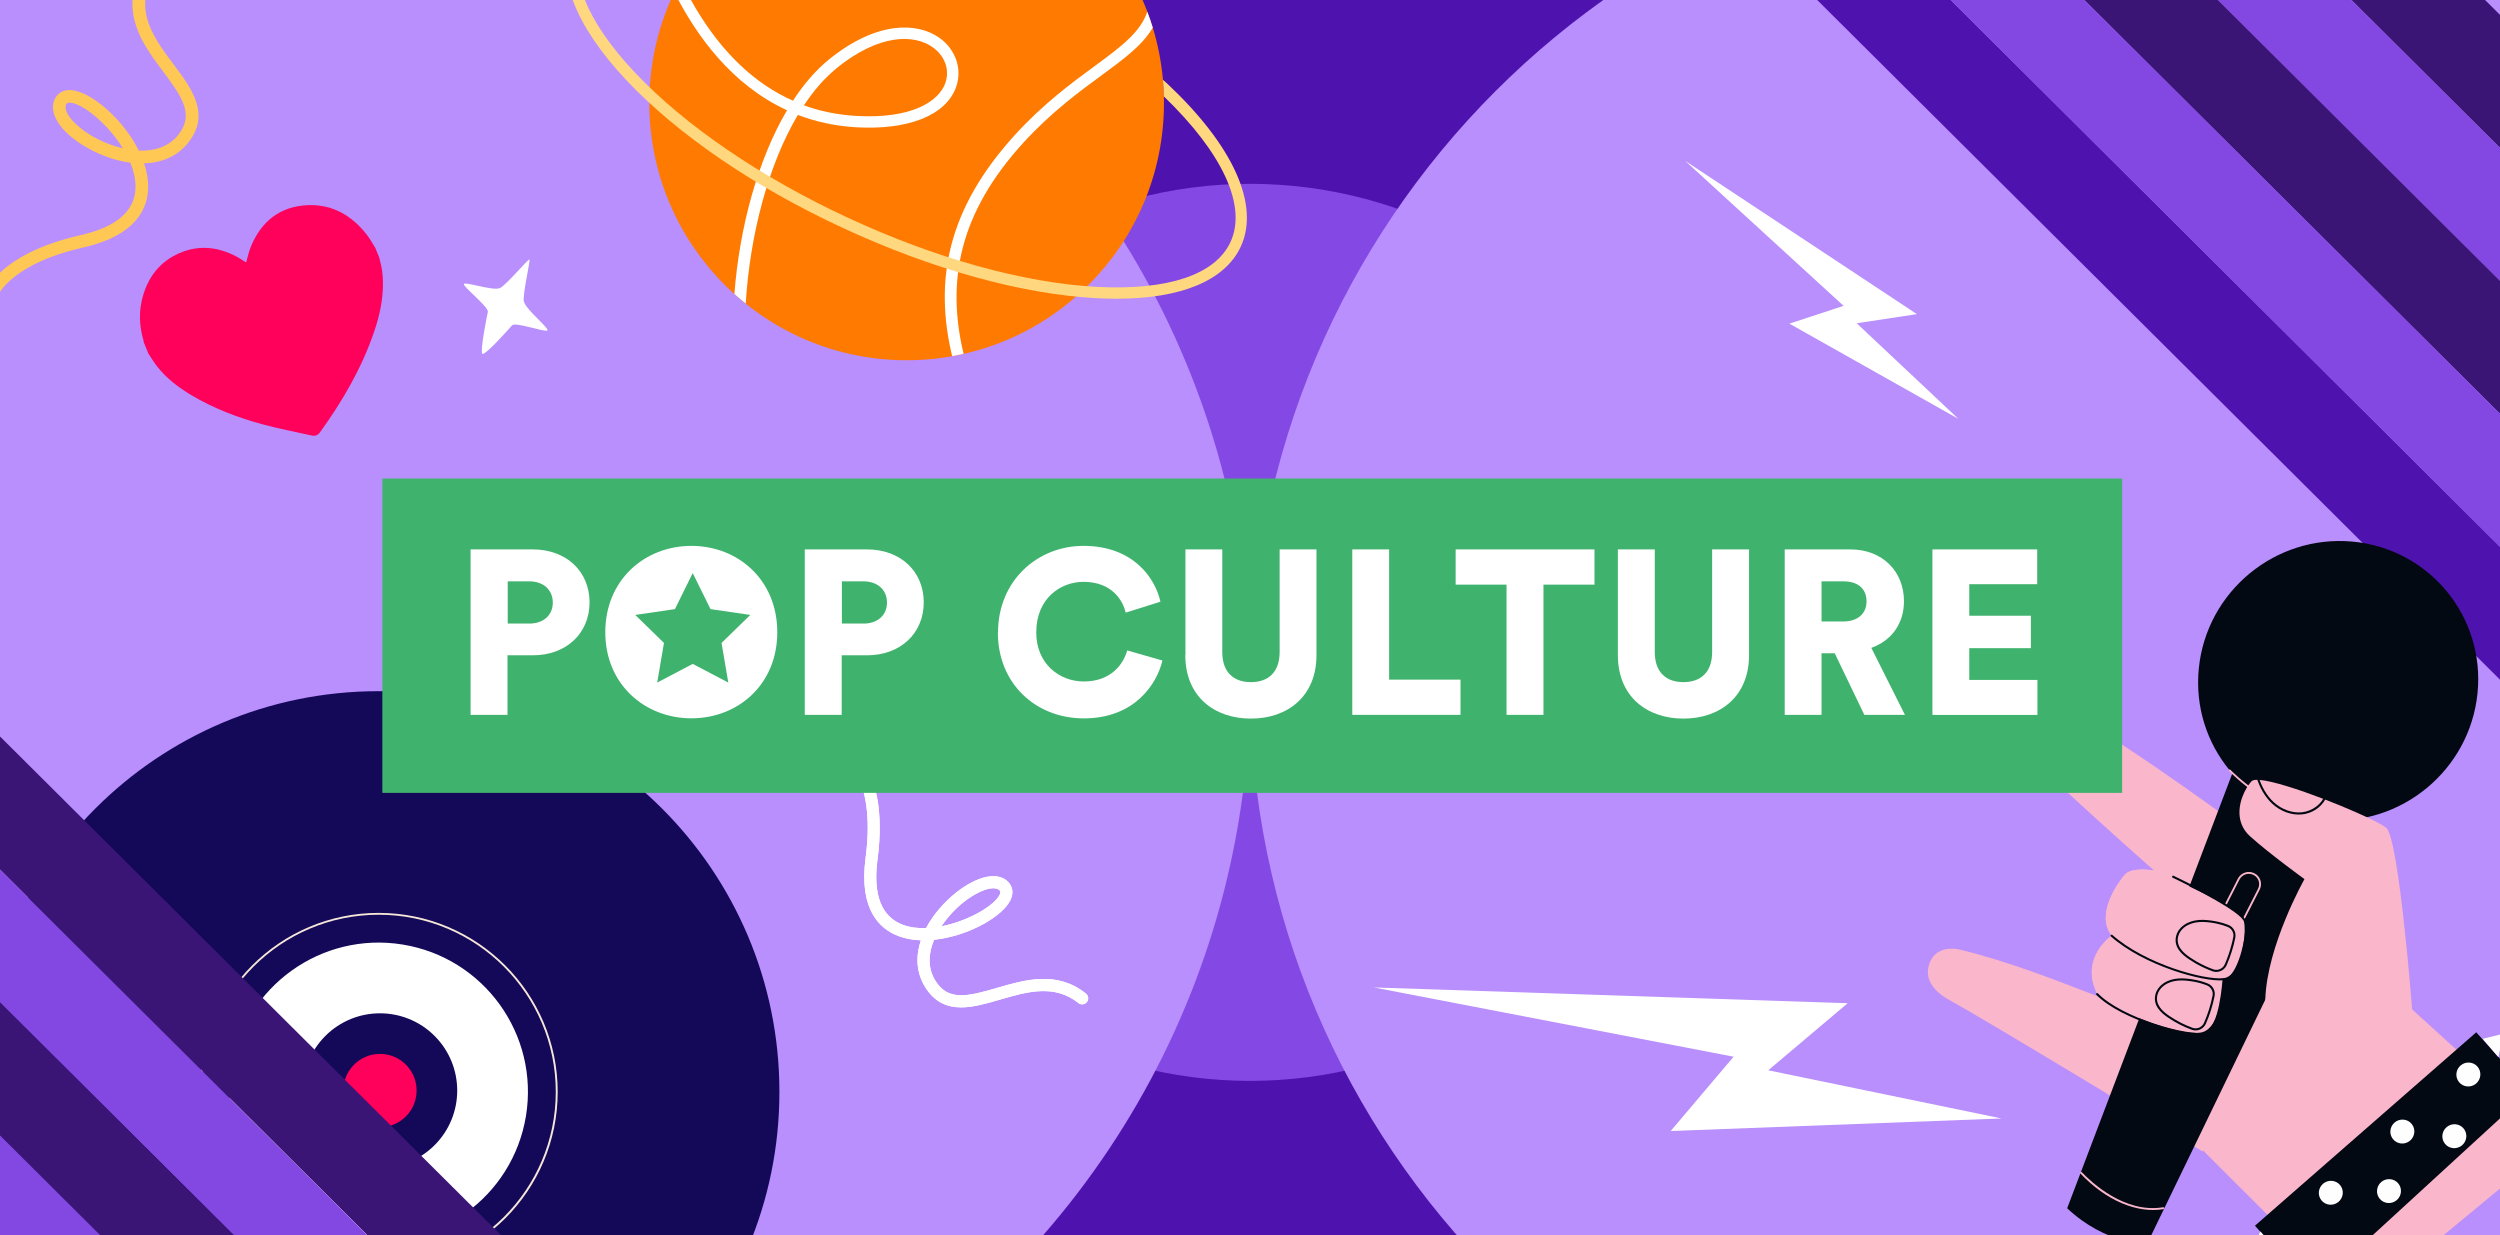 <svg width="340" height="168" viewBox="0 0 340 168" fill="none" xmlns="http://www.w3.org/2000/svg">
<g clip-path="url(#clip0_2669_11174)">
<rect width="340" height="168" fill="#4E13AF"/>
<g filter="url(#filter0_f_2669_11174)">
<circle cx="170" cy="86" r="61" fill="#8448E4"/>
</g>
<circle cx="56" cy="93" r="114" fill="#B98EFD"/>
<path d="M398 93C398 155.96 346.96 207 284 207C221.04 207 170 155.96 170 93C170 30.04 221.04 -21 284 -21C346.96 -21 398 30.04 398 93Z" fill="#B98EFD"/>
<path d="M51.033 33.699L51.62 35.141C51.631 35.219 51.632 35.298 51.653 35.372C51.936 36.33 52.059 37.309 52.079 38.303C52.127 40.662 51.631 42.921 50.88 45.121C49.178 50.111 46.555 54.585 43.505 58.816C43.229 59.197 42.852 59.332 42.394 59.23C40.202 58.741 37.994 58.321 35.823 57.739C32.391 56.82 29.077 55.562 25.995 53.723C24.235 52.673 22.619 51.437 21.338 49.8C20.912 49.254 20.559 48.649 20.174 48.072L19.562 46.567C19.545 46.467 19.533 46.366 19.506 46.271C18.915 44.265 18.863 42.255 19.438 40.256C20.155 37.766 21.588 35.825 23.897 34.662C26.669 33.267 29.456 33.451 32.199 34.91C32.648 35.148 33.068 35.443 33.474 35.697C33.686 34.974 33.834 34.233 34.116 33.549C35.542 30.093 38.078 28.075 41.818 27.904C45.136 27.752 47.786 29.254 49.847 31.868C50.295 32.437 50.641 33.09 51.035 33.702L51.033 33.699Z" fill="#FF005A"/>
<path d="M123.302 48.993C142.63 48.993 158.299 33.325 158.299 13.997C158.299 -5.331 142.63 -21 123.302 -21C103.974 -21 88.305 -5.331 88.305 13.997C88.305 33.325 103.974 48.993 123.302 48.993Z" fill="#FF7A00"/>
<path d="M156.775 3.759C156.553 3.029 156.299 2.299 156.029 1.585C155.124 4.362 152.474 6.346 148.839 9.013C145.744 11.282 141.903 14.108 138.063 18.314C128.809 28.455 127.032 38.153 129.492 48.438C130.016 48.342 130.539 48.231 131.047 48.12C128.698 38.28 130.397 29.011 139.205 19.377C142.951 15.282 146.728 12.505 149.76 10.283C152.839 8.029 155.394 6.14 156.775 3.759V3.759Z" fill="white"/>
<path d="M101.415 41.312C102.002 31.805 104.542 22.297 108.51 15.631C110.827 16.52 113.398 17.107 116.223 17.298C123.508 17.758 128.682 15.695 130.047 11.79C130.889 9.378 129.968 6.696 127.73 5.124C124.794 3.061 119.302 2.76 112.716 8.108C110.938 9.553 109.303 11.457 107.843 13.695C102.621 11.378 98.193 7.156 94.575 1.061C93.813 -0.224 93.146 -1.526 92.559 -2.764C92.257 -2.208 91.972 -1.653 91.702 -1.081C94.686 4.839 99.511 11.537 107.034 14.996C103.129 21.615 100.59 30.725 99.876 39.978C100.384 40.423 100.891 40.867 101.415 41.28V41.312ZM113.7 9.33C119.604 4.521 124.35 4.664 126.825 6.41C128.508 7.585 129.19 9.505 128.571 11.283C127.698 13.759 124.032 16.235 116.303 15.758C113.858 15.6 111.525 15.123 109.335 14.33C110.652 12.33 112.113 10.648 113.7 9.346V9.33Z" fill="white"/>
<path d="M158.695 11.33C158.521 11.171 158.33 11.013 158.156 10.854C158.219 11.6 158.267 12.346 158.283 13.108C166.298 20.837 169.615 28.027 167.345 32.915C165.282 37.375 158.807 39.534 149.125 39.01C139.205 38.47 127.206 35.137 115.35 29.63C103.478 24.122 93.194 17.107 86.369 9.886C79.719 2.839 77.195 -3.494 79.259 -7.954C81.116 -11.953 86.75 -14.128 94.829 -14.128C97.003 -14.128 99.352 -13.969 101.844 -13.652C102.431 -14.112 103.034 -14.54 103.653 -14.969C103.209 -15.033 102.764 -15.112 102.32 -15.175C89.496 -16.858 80.56 -14.477 77.846 -8.62C75.481 -3.542 78.116 3.41 85.226 10.949C92.178 18.314 102.637 25.456 114.684 31.027C126.73 36.613 138.92 39.994 149.03 40.55C149.998 40.597 150.934 40.629 151.839 40.629C160.648 40.629 166.599 38.153 168.742 33.55C171.377 27.868 167.71 19.774 158.68 11.314L158.695 11.33Z" fill="#FFD77F"/>
<path d="M51.5 203C81.6 203 106 178.6 106 148.5C106 118.4 81.6 94 51.5 94C21.401 94 -3 118.4 -3 148.5C-3 178.6 21.401 203 51.5 203Z" fill="#140958"/>
<path d="M71.533 151.761C73.339 140.697 65.834 130.264 54.771 128.459C43.707 126.653 33.274 134.158 31.468 145.221C29.663 156.285 37.168 166.718 48.231 168.524C59.295 170.329 69.728 162.824 71.533 151.761Z" fill="white"/>
<path d="M51.5 172.847C38.076 172.847 27.153 161.924 27.153 148.5C27.153 135.076 38.076 124.153 51.5 124.153C64.924 124.153 75.847 135.076 75.847 148.5C75.847 161.924 64.924 172.847 51.5 172.847ZM51.5 124.404C38.212 124.404 27.415 135.212 27.415 148.489C27.415 161.767 38.223 172.575 51.5 172.575C64.777 172.575 75.585 161.767 75.585 148.489C75.585 135.212 64.777 124.404 51.5 124.404V124.404Z" fill="#F7E7D8"/>
<path d="M59.105 155.742C63.207 151.64 63.207 144.989 59.105 140.887C55.002 136.784 48.351 136.784 44.249 140.887C40.147 144.989 40.147 151.64 44.249 155.742C48.351 159.845 55.002 159.845 59.105 155.742Z" fill="#140958"/>
<path d="M56.658 148.311C56.658 151.063 54.429 153.292 51.678 153.292C48.926 153.292 46.698 151.063 46.698 148.311C46.698 145.56 48.926 143.331 51.678 143.331C54.429 143.331 56.658 145.56 56.658 148.311Z" fill="#FF005A"/>
<path d="M460.44 140H478.61L307.83 -30H289.66L460.44 140Z" fill="#3A1575"/>
<path d="M442.26 140H460.42L289.64 -30H271.48L442.26 140Z" fill="#8347E2"/>
<path d="M424.1 140H442.27L271.49 -30H253.33L424.1 140Z" fill="#3A1575"/>
<path d="M387.78 140H405.94L235.16 -30H217L387.78 140Z" fill="#4E13AF"/>
<path d="M405.94 140H424.11L253.33 -30H235.16L405.94 140Z" fill="#8347E2"/>
<path d="M150.44 268H168.61L-2.17 98H-20.34L150.44 268Z" fill="#3A1575"/>
<path d="M132.26 268H150.42L-20.36 98H-38.52L132.26 268Z" fill="#8347E2"/>
<path d="M114.1 268H132.27L-38.51 98H-56.67L114.1 268Z" fill="#3A1575"/>
<path d="M77.78 268H95.94L-74.84 98H-93L77.78 268Z" fill="#4E13AF"/>
<path d="M95.94 268H114.11L-56.67 98H-74.84L95.94 268Z" fill="#8347E2"/>
<path d="M265.352 136.151C269.714 138.481 299.534 156.593 299.534 156.593L319.068 122.039L304.984 112.717C304.984 112.717 281.646 95.529 279.571 96.563C277.496 97.597 274.423 100.136 275.452 102.01C276.479 103.865 292.617 118.091 292.954 118.393L292.929 118.387C292.607 118.333 289.859 117.907 288.958 118.973C287.998 120.106 284.946 124.337 287.182 127.255C287.182 127.255 282.548 130.404 285.415 135.539C279.286 133.187 273.061 130.735 266.668 129.176C264.565 128.664 262.621 129.383 262.229 131.703C261.88 133.787 263.715 135.281 265.352 136.151V136.151Z" fill="#FAB6CA"/>
<path d="M325.161 100.668L291.97 169.233C291.97 169.233 286.337 169.229 281.134 164.323L307.617 94.6L325.157 100.671L325.161 100.668Z" fill="#030912"/>
<path d="M316.085 111.517C305.618 110.581 297.986 101.346 299.039 90.891C300.091 80.435 309.43 72.718 319.896 73.653C330.363 74.589 337.995 83.824 336.942 94.279C335.89 104.735 326.552 112.452 316.085 111.517Z" fill="#030912"/>
<path d="M318.221 112.398C318.245 112.378 318.263 112.35 318.267 112.314C318.274 112.241 318.225 112.181 318.152 112.175C309.573 111.22 303.402 104.758 303.343 104.694C303.297 104.639 303.201 104.637 303.163 104.689C303.107 104.735 303.109 104.82 303.156 104.868C303.219 104.937 309.453 111.467 318.126 112.43C318.163 112.433 318.201 112.421 318.225 112.402L318.221 112.398Z" fill="#FAB6CA"/>
<path d="M298.609 131.811C298.522 131.542 298.506 131.261 298.555 130.994C298.572 130.9 298.6 130.803 298.631 130.711C298.656 130.65 298.68 130.59 298.712 130.53L301.245 125.566L301.382 125.307L302.5 123.114L302.546 123.023L302.628 122.861L304.341 119.51C304.758 118.684 305.77 118.349 306.59 118.76C306.989 118.957 307.285 119.299 307.419 119.723C307.557 120.143 307.522 120.599 307.317 120.996L305.297 124.955L305.232 125.089L305.228 125.092L305.145 125.254L305.141 125.257L304.01 127.474L303.474 128.524L301.783 131.844L301.691 132.02C301.664 132.069 301.637 132.118 301.603 132.166C301.511 132.316 301.391 132.449 301.259 132.558C301.102 132.687 300.919 132.792 300.713 132.862C300.614 132.897 300.516 132.918 300.412 132.93L300.397 132.929C300.073 132.977 299.744 132.922 299.439 132.774C299.428 132.769 299.417 132.764 299.411 132.757C299.03 132.557 298.744 132.219 298.609 131.811ZM301.095 132.36C301.163 132.303 301.228 132.243 301.282 132.178C301.349 132.096 301.41 132.006 301.456 131.907L301.464 131.901L303.72 127.466L303.724 127.463L303.999 126.922L304.983 125.001L305.061 124.85L305.116 124.737L307.086 120.88C307.26 120.542 307.29 120.163 307.176 119.804C307.057 119.448 306.811 119.158 306.471 118.992C305.96 118.733 305.351 118.822 304.93 119.17C304.786 119.289 304.664 119.443 304.568 119.622L302.846 122.995L302.768 123.153L302.714 123.251L301.641 125.359L301.508 125.623L298.943 130.647C298.915 130.71 298.886 130.774 298.865 130.838C298.83 130.934 298.809 131.031 298.798 131.133C298.775 131.333 298.795 131.53 298.856 131.726C298.975 132.082 299.222 132.372 299.558 132.542C300.072 132.797 300.677 132.704 301.095 132.36Z" fill="#FAB6CA"/>
<path d="M294.294 164.408C294.33 164.379 294.349 164.336 294.343 164.288C294.332 164.217 294.267 164.171 294.196 164.183C288.965 165.074 284.395 160.754 283.118 159.413C283.072 159.357 282.984 159.357 282.934 159.411C282.878 159.457 282.881 159.542 282.931 159.594C286.395 163.247 290.625 165.058 294.236 164.444C294.258 164.438 294.277 164.429 294.298 164.412L294.294 164.408Z" fill="#FAB6CA"/>
<path d="M298.928 155.787L299.61 156.465L308.371 165.212L313.416 170.255L314.753 171.586L316.671 173.499L320.738 177.562L347.647 155.322L347.406 154.867L342.174 150.113L337.275 145.664L336.029 144.531L334.075 142.755L328.054 137.283C328.054 137.283 326.259 114.053 324.531 112.584C324.169 112.276 323.213 111.764 321.914 111.149C321.458 110.932 320.955 110.707 320.423 110.472C319.159 109.914 317.712 109.315 316.236 108.746C316.147 108.712 316.055 108.674 315.967 108.641C312.582 107.346 309.099 106.219 307.323 106.072C307.209 106.065 307.107 106.056 307.008 106.051C306.611 106.052 306.333 106.115 306.201 106.258C306.06 106.414 305.913 106.596 305.774 106.804C305.723 106.873 305.675 106.946 305.627 107.026C305.605 107.057 305.584 107.088 305.566 107.123C304.662 108.611 303.991 111.001 305.288 112.913C305.48 113.202 305.724 113.481 306.014 113.742C308.681 116.137 313.408 119.561 313.408 119.561C313.408 119.561 308.289 128.617 308.079 135.967C308.069 136.062 308.071 136.154 308.069 136.249L298.932 155.783L298.928 155.787Z" fill="#FAB6CA"/>
<path d="M315.33 109.814C315.855 109.38 316.265 108.822 316.479 108.191C316.505 108.116 316.465 108.035 316.391 108.01C316.316 107.985 316.235 108.025 316.209 108.1C315.778 109.344 314.485 110.319 313.058 110.471C311.753 110.608 310.326 110.098 309.238 109.108C308.295 108.245 307.566 107.012 307.127 105.525C307.106 105.45 307.029 105.406 306.949 105.432C306.873 105.455 306.829 105.532 306.854 105.611C307.307 107.139 308.064 108.423 309.044 109.322C310.185 110.368 311.694 110.903 313.08 110.759C313.92 110.673 314.704 110.331 315.322 109.821L315.33 109.814Z" fill="#030912"/>
<path d="M285.415 135.539C288.058 137.7 296.324 140.922 299.285 140.438C302.243 139.949 302.411 133.168 302.411 133.168C304.301 133.054 305.644 127.172 305.316 125.313C304.984 123.458 292.962 118.394 292.962 118.394L292.933 118.384C292.611 118.33 289.863 117.904 288.962 118.969C288.002 120.103 284.95 124.334 287.186 127.252C287.186 127.252 282.552 130.401 285.419 135.536L285.415 135.539Z" fill="#FAB6CA"/>
<path d="M303.515 132.829C303.719 132.66 303.918 132.443 304.098 132.187C305.423 130.311 305.768 126.588 305.451 125.281C305.046 123.606 295.993 119.293 295.611 119.108C295.541 119.072 295.456 119.109 295.42 119.179C295.383 119.249 295.415 119.337 295.489 119.369C298.079 120.6 304.867 124.068 305.179 125.352C305.479 126.58 305.132 130.245 303.871 132.027C303.442 132.636 302.945 132.973 302.399 133.031C299.744 133.315 291.724 131.085 287.281 127.154C287.224 127.101 287.135 127.108 287.081 127.165C287.028 127.223 287.033 127.312 287.09 127.364C291.591 131.348 299.73 133.6 302.429 133.313C302.82 133.271 303.185 133.109 303.522 132.83L303.515 132.829Z" fill="#030912"/>
<path d="M300.463 140.385C302.184 138.963 302.535 133.433 302.553 133.177C302.557 133.1 302.498 133.029 302.417 133.029C302.34 133.026 302.268 133.086 302.268 133.166C302.264 133.236 301.846 139.877 299.847 140.407C297.69 140.975 288.622 138.489 285.315 135.1C285.262 135.044 285.181 135.044 285.113 135.101C285.056 135.154 285.058 135.246 285.111 135.302C288.478 138.748 297.716 141.267 299.922 140.686C300.118 140.637 300.302 140.532 300.47 140.393L300.463 140.385Z" fill="#030912"/>
<path d="M295.964 127.254C296.113 126.684 296.489 126.166 297.023 125.799C298.291 124.924 299.813 125.034 301.14 125.26C301.22 125.274 301.306 125.289 301.382 125.307C301.469 125.322 301.555 125.337 301.641 125.359C302.127 125.465 302.598 125.61 303.055 125.787C303.557 125.986 303.903 126.421 303.999 126.922C304.04 127.102 304.044 127.286 304.01 127.474L304.006 127.518C303.748 128.799 303.349 130.056 302.832 131.252C302.727 131.485 302.576 131.677 302.391 131.829C302.167 132.015 301.893 132.134 301.603 132.167C301.498 132.187 301.392 132.188 301.282 132.178C301.158 132.167 301.025 132.137 300.901 132.093C300.174 131.826 299.481 131.51 298.799 131.133C298.722 131.09 298.638 131.046 298.555 130.994C298.27 130.829 297.987 130.649 297.704 130.463C296.764 129.831 295.554 128.808 295.964 127.254V127.254ZM297.868 130.227C298.123 130.397 298.375 130.556 298.632 130.711C298.708 130.754 298.785 130.798 298.865 130.838C299.554 131.23 300.256 131.558 300.998 131.826C301.15 131.88 301.306 131.905 301.461 131.897C301.571 131.899 301.676 131.879 301.783 131.845C302.121 131.739 302.418 131.494 302.567 131.143L302.571 131.14C302.939 130.295 303.241 129.418 303.474 128.524C303.571 128.177 303.651 127.824 303.72 127.467L303.724 127.463C303.843 126.871 303.516 126.28 302.947 126.057C302.491 125.873 302.005 125.726 301.508 125.623C301.422 125.601 301.332 125.582 301.245 125.567C301.191 125.558 301.141 125.546 301.087 125.538C299.82 125.329 298.364 125.217 297.187 126.03C297.123 126.076 297.06 126.122 297.004 126.168C296.623 126.483 296.358 126.889 296.24 127.327C295.877 128.701 296.996 129.639 297.868 130.227V130.227Z" fill="#030912"/>
<path d="M293.144 135.212C293.294 134.642 293.673 134.121 294.207 133.753C295.471 132.882 296.993 132.992 298.317 133.214C298.983 133.325 299.63 133.504 300.235 133.745C300.932 134.017 301.329 134.743 301.182 135.472C300.929 136.749 300.53 138.007 300.009 139.206C299.908 139.435 299.756 139.635 299.575 139.784C299.166 140.122 298.603 140.241 298.078 140.047C296.957 139.638 295.915 139.104 294.888 138.417C293.945 137.782 292.738 136.763 293.144 135.212V135.212ZM295.048 138.178C296.054 138.856 297.082 139.381 298.182 139.781C298.792 140.004 299.484 139.706 299.748 139.094C300.264 137.913 300.653 136.677 300.904 135.421C301.023 134.829 300.697 134.231 300.127 134.007C299.54 133.778 298.914 133.601 298.267 133.496C297.001 133.28 295.545 133.175 294.367 133.988C293.893 134.313 293.552 134.775 293.417 135.281C293.057 136.659 294.176 137.597 295.048 138.178V138.178Z" fill="#030912"/>
<path d="M336.772 140.391L306.673 166.694L314.475 175.514L343.989 148.445L336.772 140.391Z" fill="#030912"/>
<path d="M336.731 147.381C336.033 147.958 335.005 147.866 334.435 147.176C333.864 146.486 333.968 145.459 334.665 144.883C335.363 144.306 336.391 144.398 336.961 145.088C337.532 145.778 337.428 146.805 336.731 147.381Z" fill="#FFFEFF"/>
<path d="M332.527 155.568C333.097 156.258 334.125 156.35 334.823 155.774C335.521 155.197 335.624 154.17 335.054 153.48C334.484 152.79 333.456 152.698 332.758 153.275C332.06 153.851 331.957 154.878 332.527 155.568Z" fill="#FFFEFF"/>
<path d="M325.457 154.936C326.027 155.627 327.055 155.718 327.753 155.142C328.451 154.565 328.554 153.538 327.984 152.848C327.413 152.158 326.385 152.066 325.687 152.643C324.99 153.22 324.886 154.246 325.457 154.936Z" fill="#FFFEFF"/>
<path d="M323.28 161.843C323.189 162.738 323.842 163.528 324.738 163.608C325.635 163.688 326.433 163.028 326.523 162.133C326.613 161.237 325.961 160.448 325.064 160.367C324.168 160.287 323.37 160.947 323.28 161.843Z" fill="#FFFEFF"/>
<path d="M315.369 162.072C315.278 162.968 315.931 163.757 316.827 163.837C317.724 163.917 318.522 163.258 318.612 162.362C318.702 161.466 318.05 160.677 317.153 160.597C316.257 160.517 315.459 161.176 315.369 162.072Z" fill="#FFFEFF"/>
<path d="M313.399 169.834C313.309 170.73 313.962 171.519 314.858 171.599C315.755 171.68 316.553 171.02 316.643 170.124C316.733 169.229 316.081 168.439 315.184 168.359C314.288 168.279 313.49 168.939 313.399 169.834Z" fill="#FFFEFF"/>
<path d="M307.404 167.472L309.6 169.917L306.337 170.143L307.404 167.472Z" fill="#FFFEFF"/>
<path d="M337.654 141.278L339.785 143.783L340.448 140.584L337.654 141.278Z" fill="#FFFEFF"/>
<path d="M272.207 152.111L227.214 153.82L235.77 143.712L186.848 134.294L251.283 136.439L240.483 145.56L272.207 152.111Z" fill="white"/>
<path d="M266.338 56.963L243.354 44.015L250.726 41.594L229.194 21.886L260.701 42.722L252.512 43.962L266.338 56.963Z" fill="white"/>
<path d="M130.723 137.006C128.857 137.006 127.161 136.348 125.857 134.297C124.568 132.26 124.525 130.016 125.237 127.879C124.183 127.843 123.164 127.672 122.231 127.321C119.652 126.364 116.78 123.734 117.721 116.672C118.497 110.819 117.7 106.238 115.47 103.779C114.116 102.286 112.221 101.564 109.848 101.657C109.392 101.671 109.015 101.321 109 100.863C108.986 100.413 109.335 100.027 109.791 100.006C112.67 99.92 114.985 100.806 116.681 102.672C119.238 105.502 120.186 110.547 119.345 116.887C118.704 121.697 119.873 124.691 122.801 125.778C123.755 126.135 124.831 126.264 125.95 126.221C126.919 124.377 128.408 122.683 130.054 121.375C132.968 119.074 135.739 118.509 137.114 119.946C137.463 120.303 138.168 121.311 137.185 122.819C135.76 125.013 131.329 127.364 127.04 127.807C126.263 129.644 126.114 131.631 127.232 133.411C128.956 136.134 131.514 135.548 135.547 134.368C139.394 133.246 143.747 131.967 147.687 135.126C148.043 135.412 148.1 135.926 147.815 136.284C147.53 136.641 147.017 136.698 146.661 136.412C143.391 133.79 139.636 134.89 136.003 135.948C134.214 136.47 132.39 137.006 130.709 137.006H130.723ZM135.091 120.803C134.1 120.803 132.583 121.49 131.072 122.676C130.025 123.498 128.914 124.656 128.037 125.978C131.5 125.299 134.863 123.391 135.817 121.926C136.188 121.354 136.017 121.175 135.946 121.096C135.753 120.896 135.461 120.803 135.091 120.803Z" fill="white"/>
<path d="M71.245 41.011C71.041 40.124 72.16 35.38 72.003 35.291C71.826 35.194 68.775 38.862 67.966 39.188C66.935 39.598 62.929 38.151 63.086 38.685C63.246 39.225 66.482 41.777 66.349 42.419C66.113 43.524 65.282 47.74 65.599 48.14C66.108 48.219 68.916 45.072 69.644 44.244C70.07 43.762 73.896 45.136 74.406 44.962C74.916 44.796 71.516 42.128 71.254 41.004L71.245 41.011Z" fill="white"/>
<path d="M-1.36 47.993C-1.698 47.993 -2.021 47.791 -2.156 47.464C-3.311 44.679 -3.281 42.087 -2.066 39.749C-0.22 36.212 4.4 33.457 10.949 31.983C15.915 30.866 18.435 28.639 18.435 25.37C18.435 24.305 18.165 23.203 17.722 22.123C15.547 21.84 13.342 20.999 11.451 19.86C8.121 17.842 6.553 15.332 7.453 13.456C7.678 12.986 8.413 11.929 10.251 12.346C12.929 12.949 16.867 16.434 18.878 20.478C20.97 20.567 22.981 20.001 24.316 18.251C26.364 15.578 24.848 13.284 22.208 9.755C19.695 6.396 16.845 2.591 18.503 -2.413C18.652 -2.86 19.14 -3.105 19.59 -2.956C20.04 -2.808 20.288 -2.324 20.138 -1.877C18.758 2.278 21.218 5.562 23.588 8.735C26.064 12.033 28.621 15.451 25.689 19.286C24.158 21.282 21.968 22.146 19.598 22.22C19.95 23.27 20.153 24.328 20.153 25.37C20.153 28.244 18.622 32.012 11.324 33.658C5.278 35.021 1.07 37.463 -0.535 40.546C-1.51 42.415 -1.518 44.523 -0.565 46.816C-0.385 47.255 -0.595 47.754 -1.03 47.933C-1.135 47.978 -1.248 48 -1.36 48V47.993ZM9.456 13.962C9.111 13.962 9.036 14.118 9.006 14.193C8.541 15.153 9.981 16.963 12.344 18.393C13.537 19.115 15.089 19.793 16.71 20.165C14.774 17.023 11.662 14.416 9.869 14.014C9.704 13.977 9.569 13.962 9.464 13.962H9.456Z" fill="#FFC854"/>
<path d="M130.723 137.006C128.857 137.006 127.161 136.348 125.857 134.297C124.568 132.26 124.525 130.016 125.237 127.879C124.183 127.843 123.164 127.672 122.231 127.321C119.652 126.364 116.78 123.734 117.721 116.672C118.497 110.819 117.7 106.238 115.47 103.779C114.116 102.286 112.221 101.564 109.848 101.657C109.392 101.671 109.015 101.321 109 100.863C108.986 100.413 109.335 100.027 109.791 100.006C112.67 99.92 114.985 100.806 116.681 102.672C119.238 105.502 120.186 110.547 119.345 116.887C118.704 121.697 119.873 124.691 122.801 125.778C123.755 126.135 124.831 126.264 125.95 126.221C126.919 124.377 128.408 122.683 130.054 121.375C132.968 119.074 135.739 118.509 137.114 119.946C137.463 120.303 138.168 121.311 137.185 122.819C135.76 125.013 131.329 127.364 127.04 127.807C126.263 129.644 126.114 131.631 127.232 133.411C128.956 136.134 131.514 135.548 135.547 134.368C139.394 133.246 143.747 131.967 147.687 135.126C148.043 135.412 148.1 135.926 147.815 136.284C147.53 136.641 147.017 136.698 146.661 136.412C143.391 133.79 139.636 134.89 136.003 135.948C134.214 136.47 132.39 137.006 130.709 137.006H130.723ZM135.091 120.803C134.1 120.803 132.583 121.49 131.072 122.676C130.025 123.498 128.914 124.656 128.037 125.978C131.5 125.299 134.863 123.391 135.817 121.926C136.188 121.354 136.017 121.175 135.946 121.096C135.753 120.896 135.461 120.803 135.091 120.803Z" fill="white"/>
<path d="M288.61 65.08H52V107.83H288.61V65.08Z" fill="#3FB36D"/>
<path d="M69.02 89.13V97.22H64V74.72H72.47C77.04 74.72 80.18 77.73 80.18 81.92C80.18 86.11 77.04 89.12 72.47 89.12H69.01L69.02 89.13ZM71.97 84.81C73.87 84.81 75.18 83.7 75.18 81.95C75.18 80.2 73.88 79.06 71.97 79.06H69.05V84.8H71.97V84.81Z" fill="white"/>
<path d="M94.03 74.24C100.35 74.24 105.71 78.84 105.71 85.98C105.71 93.12 100.35 97.69 94.03 97.69C87.71 97.69 82.32 93.09 82.32 85.98C82.32 78.87 87.68 74.24 94.03 74.24ZM94.03 92.74C97.14 92.74 100.5 90.64 100.5 85.95C100.5 81.26 97.13 79.13 94.03 79.13C90.93 79.13 87.52 81.26 87.52 85.95C87.52 90.64 90.88 92.74 94.03 92.74Z" fill="white"/>
<path d="M114.47 89.13V97.22H109.45V74.72H117.92C122.49 74.72 125.63 77.73 125.63 81.92C125.63 86.11 122.49 89.12 117.92 89.12H114.46L114.47 89.13ZM117.42 84.81C119.32 84.81 120.63 83.7 120.63 81.95C120.63 80.2 119.33 79.06 117.42 79.06H114.5V84.8H117.42V84.81Z" fill="white"/>
<path d="M135.73 86.02C135.73 79.01 141.06 74.24 147.35 74.24C154.11 74.24 157.09 78.59 157.82 81.83L153.09 83.32C152.74 81.76 151.31 79.13 147.34 79.13C144.33 79.13 140.93 81.29 140.93 86.02C140.93 90.24 144.04 92.68 147.4 92.68C151.3 92.68 152.86 90.08 153.3 88.46L158.09 89.83C157.36 92.94 154.38 97.7 147.39 97.7C140.92 97.7 135.71 93.03 135.71 86.02H135.73Z" fill="white"/>
<path d="M161.22 89.1V74.72H166.23V88.68C166.23 91.41 167.75 92.77 170.13 92.77C172.51 92.77 174.03 91.4 174.03 88.68V74.72H179.04V89.1C179.04 94.75 175.07 97.73 170.12 97.73C165.17 97.73 161.2 94.75 161.2 89.1H161.22Z" fill="white"/>
<path d="M183.91 97.22V74.72H188.92V92.43H198.63V97.22H183.9H183.91Z" fill="white"/>
<path d="M209.91 79.51V97.22H204.89V79.51H197.97V74.72H216.85V79.51H209.9H209.91Z" fill="white"/>
<path d="M220.03 89.1V74.72H225.05V88.68C225.05 91.41 226.57 92.77 228.95 92.77C231.33 92.77 232.85 91.4 232.85 88.68V74.72H237.87V89.1C237.87 94.75 233.9 97.73 228.95 97.73C224 97.73 220.03 94.75 220.03 89.1V89.1Z" fill="white"/>
<path d="M249.51 88.84H247.73V97.22H242.72V74.72H251.64C256.08 74.72 258.94 77.77 258.94 81.76C258.94 84.81 257.26 87.12 254.5 88.11L259.07 97.22H253.55L249.52 88.84H249.51ZM250.68 84.52C252.74 84.52 253.85 83.38 253.85 81.79C253.85 80.11 252.74 79.06 250.68 79.06H247.73V84.52H250.68V84.52Z" fill="white"/>
<path d="M262.81 97.22V74.72H277.06V79.45H267.82V83.74H276.2V88.15H267.82V92.47H277.09V97.23H262.81V97.22Z" fill="white"/>
<path d="M93.98 95.11C99.011 95.11 103.09 91.031 103.09 86C103.09 80.969 99.011 76.89 93.98 76.89C88.949 76.89 84.87 80.969 84.87 86C84.87 91.031 88.949 95.11 93.98 95.11Z" fill="white"/>
<path d="M94.21 77.94L96.63 82.84L102.04 83.63L98.13 87.44L99.05 92.83L94.21 90.29L89.38 92.83L90.3 87.44L86.39 83.63L91.79 82.84L94.21 77.94Z" fill="#3FB36D"/>
</g>
<defs>
<filter id="filter0_f_2669_11174" x="79" y="-5" width="182" height="182" filterUnits="userSpaceOnUse" color-interpolation-filters="sRGB">
<feFlood flood-opacity="0" result="BackgroundImageFix"/>
<feBlend mode="normal" in="SourceGraphic" in2="BackgroundImageFix" result="shape"/>
<feGaussianBlur stdDeviation="15" result="effect1_foregroundBlur_2669_11174"/>
</filter>
<clipPath id="clip0_2669_11174">
<rect width="340" height="168" fill="white"/>
</clipPath>
</defs>
</svg>
